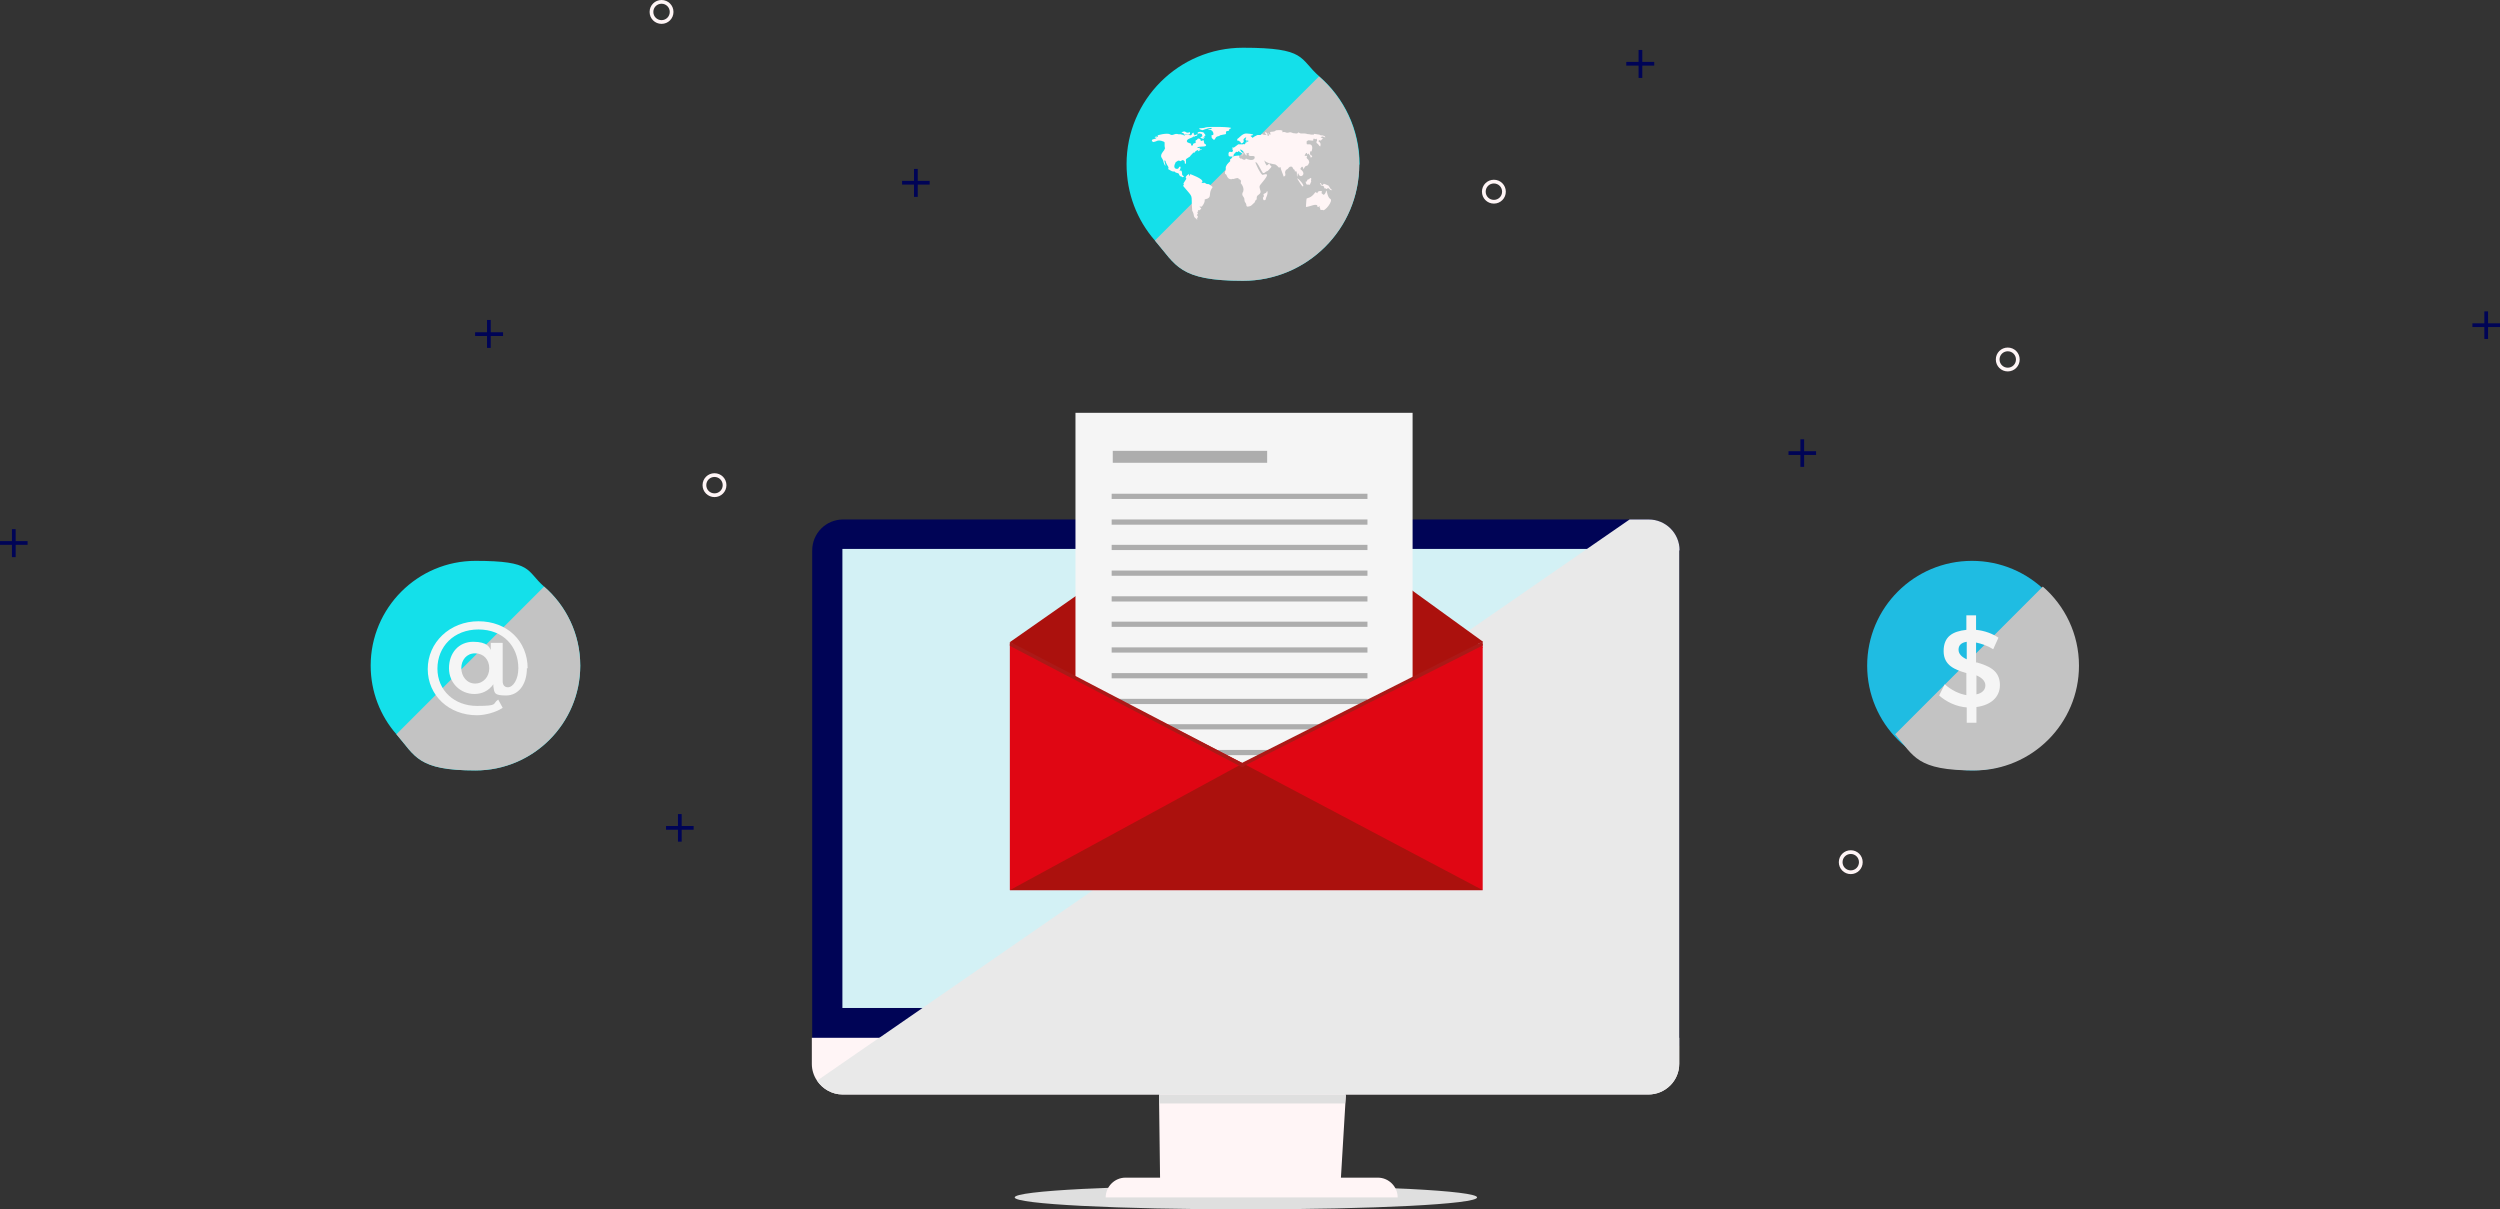 <?xml version="1.0" encoding="UTF-8"?>
<svg xmlns="http://www.w3.org/2000/svg" width="670.4" height="324.2" viewBox="0 0 670.4 324.2">
  <rect x="0" y="0" width="670.4" height="324.2" fill="#333333" stroke="none"/>
  <defs>
    <style>
      .uuid-fd815d56-159e-46d0-9e57-9d0c1935000d {
        fill: #000456;
      }

      .uuid-9fc84ff7-b419-4dc8-9ce4-615feb6dc382 {
        stroke: #fff5f6;
        stroke-width: 1px;
      }

      .uuid-9fc84ff7-b419-4dc8-9ce4-615feb6dc382, .uuid-14cf5bce-ad7a-4f65-b7cd-7370f771c20b {
        fill: none;
        stroke-miterlimit: 10;
      }

      .uuid-5522149d-e001-4f8f-9b5f-b5c8e24cd098 {
        fill: #ab110d;
      }

      .uuid-c5fa332b-25e5-4197-8356-a5d7315bc8eb {
        fill: #d3f1f5;
      }

      .uuid-3d5b1556-dab9-402d-afee-be8ffec20807 {
        fill: #f5f5f5;
      }

      .uuid-61144ed1-0d2b-429a-bdb6-fbb41db13c13 {
        isolation: isolate;
      }

      .uuid-098cf39a-9c8e-4dc6-b1d1-8142714dce50, .uuid-2a33a30f-a0d6-494c-88ee-905ff68176e9, .uuid-a1342aaf-ed68-44ef-a6bc-cf2c44013964 {
        mix-blend-mode: multiply;
      }

      .uuid-098cf39a-9c8e-4dc6-b1d1-8142714dce50, .uuid-babe9bcb-ff39-41fa-b12c-53bb57e8736c {
        fill: #dfdfdf;
      }

      .uuid-2a33a30f-a0d6-494c-88ee-905ff68176e9 {
        fill: #e9e9e9;
      }

      .uuid-a1342aaf-ed68-44ef-a6bc-cf2c44013964 {
        fill: #c3c3c3;
      }

      .uuid-9f1f6e72-035a-47c1-9f10-87487f034b50 {
        fill: #ab1917;
      }

      .uuid-df041627-0379-495f-8742-573944ca8ff0 {
        fill: #1fbce2;
      }

      .uuid-14cf5bce-ad7a-4f65-b7cd-7370f771c20b {
        stroke: #000456;
      }

      .uuid-0d48970e-fe29-4b35-8179-d8cfe0dc0875 {
        fill: #14e0ea;
      }

      .uuid-0f3bdc0f-4240-48c7-a72c-b1ae355078ba {
        fill: #adadad;
      }

      .uuid-88cfd66d-b164-445b-ada4-f0d9d5ec2aaa {
        fill: #fff5f6;
      }

      .uuid-fe8ea3a0-7021-4066-aa1b-df012eb781b2 {
        fill: #e00613;
      }
    </style>
  </defs>
  <g class="uuid-61144ed1-0d2b-429a-bdb6-fbb41db13c13">
    <g id="uuid-b04f663a-d22f-4b1e-be88-58702e839365" data-name="Layer 2">
      <g id="uuid-cc33d93c-6c60-41f4-9f6b-114820eb55e2" data-name="Capa 1">
        <g>
          <path class="uuid-9fc84ff7-b419-4dc8-9ce4-615feb6dc382" d="M180.1,3.2c0,1.5-1.2,2.7-2.7,2.7s-2.7-1.2-2.7-2.7,1.2-2.7,2.7-2.7,2.7,1.2,2.7,2.7Z"/>
          <g>
            <line class="uuid-14cf5bce-ad7a-4f65-b7cd-7370f771c20b" x1="439.9" y1="13.4" x2="439.9" y2="20.9"/>
            <line class="uuid-14cf5bce-ad7a-4f65-b7cd-7370f771c20b" x1="443.6" y1="17.1" x2="436.1" y2="17.1"/>
          </g>
          <path class="uuid-9fc84ff7-b419-4dc8-9ce4-615feb6dc382" d="M194.3,130.1c0,1.5-1.2,2.7-2.7,2.7s-2.7-1.2-2.7-2.7,1.2-2.7,2.7-2.7,2.7,1.2,2.7,2.7Z"/>
          <path class="uuid-9fc84ff7-b419-4dc8-9ce4-615feb6dc382" d="M403.3,51.4c0,1.5-1.2,2.7-2.7,2.7s-2.7-1.2-2.7-2.7,1.2-2.7,2.7-2.7,2.7,1.2,2.7,2.7Z"/>
          <path class="uuid-9fc84ff7-b419-4dc8-9ce4-615feb6dc382" d="M499,231.2c0,1.5-1.2,2.7-2.7,2.7s-2.7-1.2-2.7-2.7,1.2-2.7,2.7-2.7,2.7,1.2,2.7,2.7Z"/>
          <path class="uuid-9fc84ff7-b419-4dc8-9ce4-615feb6dc382" d="M541.1,96.4c0,1.5-1.2,2.7-2.7,2.7s-2.7-1.2-2.7-2.7,1.2-2.7,2.7-2.7,2.7,1.2,2.7,2.7Z"/>
          <g>
            <line class="uuid-14cf5bce-ad7a-4f65-b7cd-7370f771c20b" x1="131.1" y1="85.8" x2="131.1" y2="93.3"/>
            <line class="uuid-14cf5bce-ad7a-4f65-b7cd-7370f771c20b" x1="134.9" y1="89.6" x2="127.4" y2="89.6"/>
          </g>
          <g>
            <line class="uuid-14cf5bce-ad7a-4f65-b7cd-7370f771c20b" x1="245.6" y1="45.3" x2="245.6" y2="52.8"/>
            <line class="uuid-14cf5bce-ad7a-4f65-b7cd-7370f771c20b" x1="249.3" y1="49" x2="241.9" y2="49"/>
          </g>
          <g>
            <line class="uuid-14cf5bce-ad7a-4f65-b7cd-7370f771c20b" x1="182.3" y1="218.3" x2="182.3" y2="225.7"/>
            <line class="uuid-14cf5bce-ad7a-4f65-b7cd-7370f771c20b" x1="186" y1="222" x2="178.6" y2="222"/>
          </g>
          <g>
            <line class="uuid-14cf5bce-ad7a-4f65-b7cd-7370f771c20b" x1="3.7" y1="141.9" x2="3.7" y2="149.4"/>
            <line class="uuid-14cf5bce-ad7a-4f65-b7cd-7370f771c20b" x1="7.4" y1="145.6" y2="145.6"/>
          </g>
          <g>
            <line class="uuid-14cf5bce-ad7a-4f65-b7cd-7370f771c20b" x1="666.7" y1="83.5" x2="666.7" y2="90.9"/>
            <line class="uuid-14cf5bce-ad7a-4f65-b7cd-7370f771c20b" x1="670.4" y1="87.2" x2="663" y2="87.2"/>
          </g>
          <g>
            <line class="uuid-14cf5bce-ad7a-4f65-b7cd-7370f771c20b" x1="483.3" y1="117.8" x2="483.3" y2="125.2"/>
            <line class="uuid-14cf5bce-ad7a-4f65-b7cd-7370f771c20b" x1="487" y1="121.5" x2="479.6" y2="121.5"/>
          </g>
          <g>
            <g>
              <path class="uuid-098cf39a-9c8e-4dc6-b1d1-8142714dce50" d="M396.1,321.1c0,1.8-27.8,3.2-62,3.2s-62-1.4-62-3.2,27.8-3.2,62-3.2,62,1.4,62,3.2Z"/>
              <g>
                <g>
                  <path class="uuid-fd815d56-159e-46d0-9e57-9d0c1935000d" d="M450.3,147.6v132.8H217.8V147.6c0-4.6,3.7-8.3,8.3-8.3h216c4.6,0,8.3,3.7,8.3,8.3Z"/>
                  <path class="uuid-88cfd66d-b164-445b-ada4-f0d9d5ec2aaa" d="M450.3,278.3v7c0,4.5-3.7,8.2-8.3,8.2H226c-2.9,0-5.4-1.5-6.9-3.7-.9-1.3-1.4-2.9-1.4-4.5v-7h232.5Z"/>
                  <rect class="uuid-c5fa332b-25e5-4197-8356-a5d7315bc8eb" x="225.9" y="147.2" width="214.1" height="123.1"/>
                  <polygon class="uuid-88cfd66d-b164-445b-ada4-f0d9d5ec2aaa" points="359.5 317.2 311.1 317.2 310.8 293.8 311 292.7 360.6 292.7 360.9 293.8 359.5 317.2"/>
                  <path class="uuid-88cfd66d-b164-445b-ada4-f0d9d5ec2aaa" d="M374.8,321.1h-78.3c0-2.9,2.4-5.3,5.3-5.3h67.7c2.9,0,5.3,2.4,5.3,5.3h0Z"/>
                </g>
                <polygon class="uuid-babe9bcb-ff39-41fa-b12c-53bb57e8736c" points="360.7 295.9 310.8 295.9 310.8 293.5 360.9 293.5 360.7 295.9"/>
              </g>
            </g>
            <path class="uuid-2a33a30f-a0d6-494c-88ee-905ff68176e9" d="M450.3,147.6v137.7c0,4.5-3.7,8.2-8.3,8.2H226c-2.9,0-5.4-1.5-6.9-3.7l13.6-9.4,3.1-2.1,201.2-139h5.1c4.6,0,8.3,3.7,8.3,8.3Z"/>
          </g>
          <g>
            <circle class="uuid-df041627-0379-495f-8742-573944ca8ff0" cx="528.8" cy="178.5" r="28.1"/>
            <path class="uuid-a1342aaf-ed68-44ef-a6bc-cf2c44013964" d="M557.5,178.5c0,15.5-12.6,28.1-28.1,28.1s-16.1-3.8-21.2-9.7l39.6-39.6c5.9,5.1,9.7,12.7,9.7,21.2Z"/>
            <path class="uuid-3d5b1556-dab9-402d-afee-be8ffec20807" d="M530,177.6c3,.9,6.3,2,6.3,6.1,0,3.3-2.5,5.4-6.3,5.9v4.2h-2.6v-4.1c-2.8-.2-5.5-1.5-7.4-3.2l1.5-3c1.8,1.6,3.9,2.6,5.8,2.9v-5.9c-3-.9-6.1-2-6.1-5.9s2.4-5.3,6.1-5.7v-3.9h2.6v3.9c2.2,.2,4.4,1,6,2.1l-1.4,3.1c-1.6-1-3.2-1.5-4.6-1.8v5.5Zm-2.6-.9v-4.6c-1.4,.2-2.2,.9-2.2,2.1s.9,2,2.2,2.6Zm2.6,9.5c1.5-.3,2.4-1.2,2.4-2.4s-1-2.1-2.4-2.7v5.1Z"/>
          </g>
          <g>
            <path class="uuid-0d48970e-fe29-4b35-8179-d8cfe0dc0875" d="M155.6,178.5c0,15.5-12.6,28.1-28.1,28.1s-16.1-3.8-21.2-9.7c-4.3-4.9-6.9-11.4-6.9-18.4,0-15.5,12.6-28.1,28.1-28.1s13.5,2.6,18.4,6.9c5.9,5.1,9.7,12.7,9.7,21.2Z"/>
            <path class="uuid-a1342aaf-ed68-44ef-a6bc-cf2c44013964" d="M155.6,178.5c0,15.5-12.6,28.1-28.1,28.1s-16.1-3.8-21.2-9.7l39.6-39.6c5.9,5.1,9.7,12.7,9.7,21.2Z"/>
            <path class="uuid-3d5b1556-dab9-402d-afee-be8ffec20807" d="M141.3,179.1c0,4.5-2.3,7.4-5.6,7.4s-3.1-.7-3.4-2.4v-.6c-1.3,1.8-3.1,2.6-5.1,2.6-3.6,0-6.8-2.8-6.8-6.9s2.6-7.1,6.5-7.1,4.4,1.6,4.7,2.2v-1.9h3.2v10.3c0,1.1,.6,1.6,1.4,1.6,1.4,0,2.8-2.1,2.8-5.1,0-5.9-4.1-10.4-10.7-10.4s-11,4.6-11,10.5,4.6,10,10.6,10,4-.6,5.7-1.7l1.2,2.2c-1.7,1.2-4.7,2-6.9,2-7.5,0-13.2-5.3-13.2-12.4s5.9-12.8,13.6-12.8,13.2,5.3,13.2,12.7Zm-17.6,0c0,2.3,1.5,4.2,3.7,4.2s3.8-1.8,3.8-4.1-1.5-4-3.8-4-3.7,1.8-3.7,4Z"/>
          </g>
          <g>
            <g>
              <path class="uuid-0d48970e-fe29-4b35-8179-d8cfe0dc0875" d="M364.5,44.1c0,17.3-14,31.2-31.2,31.2s-17.9-4.2-23.6-10.8c-4.8-5.5-7.6-12.6-7.6-20.5,0-17.2,14-31.2,31.2-31.2s15,2.9,20.5,7.7c6.6,5.7,10.8,14.2,10.8,23.6Z"/>
              <path class="uuid-a1342aaf-ed68-44ef-a6bc-cf2c44013964" d="M364.5,44.1c0,17.3-14,31.2-31.2,31.2s-17.9-4.2-23.6-10.8l44-44c6.6,5.7,10.8,14.2,10.8,23.6Z"/>
            </g>
            <g>
              <path class="uuid-88cfd66d-b164-445b-ada4-f0d9d5ec2aaa" d="M330.5,42.1c-.2,.3-.2,.2-.3,.4l-.3,.2h0c-.1,.3,0,.3,0,.5-.9,.9-.9,.9-1.2,1.6,0,.2,0,.3,0,.4,0,0,0,0,0,.2,0,.5,0,.2-.2,.6,0,0,0,.2,0,.2,0,.3,0,.2,0,.4,.6,.3,.3,.5,.8,1.1,0,0,.2,.1,.2,.2,0,0,.6,.3,.9,.1,0,0,.1-.1,.2,0,.2,.1,1.5-.6,1.6,0,0,0,0,.1,0,.1h0c.2-.1,0,0,.3,0,.1,.2,.1,.1,.2,.2,.2,.5,0,.6,0,.8,0,0,1.3,1.4,.5,2.6-.3,.9,.5,1,.5,1.8s.4,.8,.5,1.3c0,.3,0,.3,.2,.6,0,0,.2,0,.2,0,0,0,.2-.1,.2,0,.1,0,.6-.2,.6-.2,.1,0,.8-.7,.9-.8,.2,0,.3-.7,.5-.8,0,0,.1-.1,.2-.1,0,0,.1,0,0,0,0-.1,0-.3,0-.4,0,0,0,0,0-.1,0-1,1.5-.7,.9-2.2-.3-.9-.1-1,.2-1.4,1.5-1.8,2.6-3.2,.5-2.5-.6-.1-2.2-3.6-1.9-3.4,.5-.2,1.7,2.8,2,2.9h.3c.7-.5,.3-.3,1-.6,1.4-1.4,.9-1.1,.7-1.4-.4-.4-.2-.7-.4-.5-.2,.2-.6,.6-.7,.4-.7-1.1-.5-1.4-.4-1.2,.2,.6,2.2,.9,2.8,1,.6,.4,.8,.7,.9,.8,.2,.2,.5-.3,.5,0,0,.4,.8,2.2,.8,2.4,0,.1,.3,0,.4-.2,.2,0,0-.8,0-.9,.2-.9,.6-.7,.8-1,.1-.2,.6-.6,.6-.5,0,0,.4,0,.4,0,.2,0,.3,.5,.5,.7,.2,.2,.3,0,.3,.3,0,.8,.3-.2,.5,.4,.2,.7,0,.6,.1,1,0,.2,.1,.2,.1,.3,0,0,.1-1.4,.3-.8,.4,1.4,2.2,.2,.8-1-.2-.2-.4-.2-.2-.5,.2-.3,.3-.4,.4-.4,.5,.3,.2,1.1,.4,.6,.4-.7,.2-.4,.4-.6,0-.2,.4-.2,.6-.3,.2-.1,.5-.8,.5-.9,0,0-.2-.6-.2-.6,0,0,0,0-.2-.2-.2-.2-.3-.3-.3-.4,0,0,0,0,0-.2,0-.1,.1,0,.1-.2s.1-.2,0-.1c-.2,0,0,0-.2,0s-.6,0-.4-.2c.2-.3,.3-.5,.3-.5s.2-.2,.3,0c0,.2,0,.2,.1,.3,0,.1,.3-.2,.3-.2,.2,0,.2,.2,.2,.4,0,0,0,0,0,0,.2,.1,.3,0,.3,.3s0,.3,0,.3c0,0,.2,0,.3,0,0,0,.2-.3,.2-.3,0-.1-.4-.3-.6-.5,0,0,0-.3,0-.4,0,0,.1-.1,0-.2,0-.1,0-.2,.2-.2s.2,0,.2,0c0,0,.7-1.7-.5-1.9-.4,0-.5,0-.6,0,0-.1-.1,.2-.2-.2,0-.3,0-.6,0-.6,0,0,.2-.1,.3-.2,0-.1,.2-.1,1.1,0,.6,.1,.3-.2,.4-.4,.3-.4,.3,.2,.6,0,.1-.1,.2-.1,.2-.1h0c.1,0,.2,.4,.2,.5-.5,.7,.2,.8,.3,1,0,0,.7,1.1,.6,.2,0-.1,.1-.2,0-.4-.2-.6-1-.6-.2-.9,0,0,.2-.2,.2,0,0,.1-.2,.5,.2,0,.4-.4,.2-.3,.2-.3,.5,0,.5,0-.4-.5,0,0,0,0,.2,0,0,0,0-.1,.2-.2,0,0,.5,0,.6,.2,0,0,.4,0,.4,0,0,0-.3-.2-.3-.3,0,0-.5-.2-.6-.2-.2,0-.3,0-.4,0-.1,0-.3-.2-.4-.2s-1.3-.2-1.4-.2c0,0-.1,.3-.2,.2,0,0-.1,0-.3,0-.2,0-.5,0-.8-.1-1.3-.1-.2-.1-1.2-.2-.3,0-.9,0-1.1,0,0,0-.6-.3-.7-.3,0,.2-.3,.3-.3,.3,0,0-.3,0-.3,0-.2-.1-.7,0-1-.2-.6-.3-.9,0-1.2,0-.6,0-.5-.2-1-.2-1.3,.2,.5-.3-.9-.5-.2,0,.1,0-.4,0,0,0-.9,0-.9,.1-.4,.5-1.6,.2-1.5,.5,0,.2,.1,.3,.1,.4,0,.9-.8-.8-.6-.2,.1,.4,.4,.6,.1,.7-.4,.1-.3-.2-.3-.4,0-.5-.8-.7-.7-.4,0,.3,0,0,.2,.3s.3,0,.2,.2c-.2,.2-.7,0-.9,0-.2-.1-.1-.2-.3-.1-.2,0-.3,.3-.4,.2,0,0-.3,0-.3,0,0,0-.3,0-.4,0,0,0-.2,0-.5,.2-.7,.3-.9,.7-1,.5,0-.2-.6-.4-.4-.5,1.4-.3,.3-.5-1.1-.6-1.1-.1-2.1,1.3-2.4,1.4-.2,0-.1,.7,0,.6,0,0,0-.3,.3,0,.3,.2,.5,.2,.5,.4,0,.2,.2,.3,.4,.2,.5-.3,.2-.2,.5-.6-.6-.3,.6-1.2,.6-.9,0,0-.2,.4-.2,.5,0,0,.1,.3,.2,.3s.5,0,.5,0c.3,.2-.1,.3-.3,.3-.1,0-.3-.2-.2,0s0,.4,0,.3c0,0-.3-.2-.2,0,0,.2-.2,.4-.2,.4,0,0-.4-.1-.6,0,0,.1-.2,0-.3,0-.2,0-.5,0-.6,0-.3-.2-1.2,1-1.7,.9-.7-.1,.3,.3,0,.3-.6,0,0,0,0,.4,.1,0,0,.3-.1,.4-.4,.2-.2,0-.7,0-.5,0-.4,1.2-.2,1.2,1.9,.3,.8-.6,1.6-.8,0-.1,.2-.4,.4-.4,.8,.2,.1,0,.6-.2,.1,0,.1,.2,.3,.3,0,0,.2,0,.2,.1,.6,.3,.4,.2,.6,.4,0,0,0,0,0,0-.1,.3-.4,.3-.4,.3,.2,.2,.2,.1,.5-.2,0,0,0,0,0,0,0,0,0-.2,0-.1,0,0,.1,0,.1,0,0,0-.3-.4-.3-.4,0,0-.3-.2-.3-.2,0,0,0,0-.1-.2,0-.1-.1,0-.2-.2,0,0-.1-.2,0-.2,1.1,.2,1.6,2.3,1.7,1.4,0,0,.2,0,.1,0-.2-.1-.2-.4-.1-.4,.4,0,.6-.2,.6,0-.5,1.5,2,0,1.5,1.4-.4,.8-2.1,.2-2.3,0,0,0-.1,.8-1.2,0-.1,0-.2,.1-.3,0-.1-.3-.3,.1-.3-.5,0-.1,.2-.2,0-.3,0,0-1.4,.1-1.4,.2,0,0-1,.3-1.2,0h0Z"/>
              <path class="uuid-88cfd66d-b164-445b-ada4-f0d9d5ec2aaa" d="M339.7,51.3c0,.2-.2,.4-.2,.4,0,0-.6,.3-.6,.3-.2,0,0,.3,0,.4,0,.1,0,.5-.1,.5-.2,0-.1,0-.1,.5l.2,.3s.3,0,.4-.1c0,0,.1,0,.1-.1,0-.5,.5-1,.5-1.9v-.3h0Z"/>
              <path class="uuid-88cfd66d-b164-445b-ada4-f0d9d5ec2aaa" d="M350.4,53.2c-.1,.1-.2,2.3-.2,2.3,1,0,3.2-1.3,3.1,0h.2c.8-.5,.2,0,.4,.2,.2,0,0,.7,.4,.6,0,0,.4,0,.4,0,.4,.6,3-2.5,2-3-.9-.4-.9-3.3-1.2-1.7-.6,1.2-.8,.3-1,.3s-.1-.3,0-.6c0-.1-1-.2-1.2,.3,0,.2,.2,.3-.3,.1,.1,0-.1-.4-.4,0-1.1,1.5-1.9,1.3-2.1,1.5h0Z"/>
              <path class="uuid-88cfd66d-b164-445b-ada4-f0d9d5ec2aaa" d="M351.3,47.7c0,.1-.3,.5-.5,.4-.3,0-.3,.7-.5,.6-.4-.2,0,.9,.2,.8,0,0,.4,0,.4,0,.3,.1,.5,0,.4-.1-.1-.1,.2-.2,.2-.4,0,0,0,0,0-.2,0,0,.1,0,.1,0s0,0,0-.2c-.2-.5,.4-.7-.3-.9h0Z"/>
              <path class="uuid-88cfd66d-b164-445b-ada4-f0d9d5ec2aaa" d="M354,49.1c.4-.1,.1,0,.4,.4,.3,.5,.5-.4,.7-.2,0,0,1.1,.4,1.2,.5,.1,.2,0,.2,.2,.3,.3,.3-.2,0,.2,.4,.4,.4,.6,.5,.5,.5-.2,0-.4,0-.6-.2-.8-.9-.5,.3-1.2-.3,0,0,0-.1-.2,0-.3,0,0-.1-.1-.3,0-.2-.4-.4-.5-.4,0,0-.5,0-.5-.3,.3,0,0-.2-.2-.3,0,0,0,0,.2,0h0Z"/>
              <path class="uuid-88cfd66d-b164-445b-ada4-f0d9d5ec2aaa" d="M347.8,47.9s0,0,.2,0c.2,0,2.1,2,1.3,2.1-.3-.2-1.1-1.6-1.5-2.2h0Z"/>
              <path class="uuid-88cfd66d-b164-445b-ada4-f0d9d5ec2aaa" d="M321,58.8c-1.3-.8-.5-.9-1.3-2.3-.4-4.9,.6-3-2.4-6.6v-.2c.1,0,.3-.2,.1-.3-.3-.2,.9-1.4,.7-1.6-.4-.3,.2-.7,.3-.9,.4,0,.3-.5,.4-.2,.2,.4,0,.6,.2,.5,0,0,.1-.5,.2-.5,0,0,3.7,1.3,3.2,2.1-.1,.2-.3,.3-.2,.3,.2,0,.6-.2,.6,0s0-.3,.4,0c.4,.4,.8,.2,1,.3,1.6,1.1,.8,.5,.4,1.9-.3,1,.2,1.8-1.3,2.1-.5,.1-.1,.3-.3,.7,0,.2-.5,1.2-.8,1.3,0,.2-.5-.2-.5,0,0,.3,.5,.3,.4,.5,0,.1-.4,.5-.5,.5-.7-.3,0,.6-.5,.4h-.1c0,.2,.3,.2,.2,.5,0,0-.1,.2-.2,.3-.2,.5,.2,0,.2,.4s-.1,.4-.2,.6c0,.3,.2,.4-.2,.3h0Z"/>
              <path class="uuid-88cfd66d-b164-445b-ada4-f0d9d5ec2aaa" d="M317.5,47.4c-.2-.3-.5-.4-.5-.6,0-2.2-1.1-.1-.5-1.5,.3-.9-.3-.6-.3-.5-.2,.4-.1,.3-.5,.5-.6,0-.8-.3-.8-.7s.3-.9,.3-.9c0-.3,.3-.3,.4-.4,.6-.6,.9,.2,1.2-.2,.3-.4,.9,0,.9,.3s0,.8,.3,.4c.1,0,0-.8,0-.9-.1-.4,1.2-.8,1.2-1.1,0,0,.8-.9,.9-.9s.3,0,.3,0c0-.5,1.4-.9,1-.7-.1,0-.4,.6,0,.3,.3-.2,.8-.4,.8-.4,.3-.3-.4,0-.4,0-.6-.2,.8-.6-.7-.4-.1,0-.1-.4,1.3-.4s1-.5,.9-.6c-.3-.3-.3,.2-.5-.9,0-.4-.2-.1-.7,0-.2,0-.1-.3-.2-.4,0-.2-.7-.3-.7-.2,0,0-.3,.4-.4,.4,0,0-.1-.2-.2,.2,0,1,.2,.3-.5,.7-.3,0-.1,.5-.3,.5,0,0-.3,0-.4,0,0,0,0-.4,0-.4h.1c-.3-.2-1.1-.3-1.2-.6-.3-.8,1.5-1,1.6-1.3,0-.3,.2-.1,.2,0,0,.2,0,0,.4-.2,0,0,.6,0,.6-.4,0-.4-1,.6-.8,0,0,0-.2,0-.2-.2,0-.1,0-.3,0-.3-.1,0-.3,0-.4,.2-.3,.8-.7,.4-1,.3,0,0-1.1,0-1.1,.3,0,0-.3-.3-.7-.3s0-.1,0-.1-.9,0-.9,0c-1-.4-1.5,.6-2.3,0-.6-.4-3.5,.2-3.3,.4,.1,0,.2,.2,0,.3,0,0-.4-.2-.6,0-.3,.2,0,.4,0,.3,0-.2,.4-.2,.3,0-.3,.4-1.1,.2-1.2,.6,0,0,0,.3,0,.3,0,0,.4,.1,.3,.2,0,.1-.1,.2,0,0,0,0,.6-.1,.8-.2,.7-.5,2.2,0,2.3,.3,0,.3,0,.8,0,.9,0,.6,.3,.8,0,.8,0,.1,0,.3-.3,.6-1.4,1.7-.1,1.8,0,2.9,0,0,.1,.4,.3,.8,0,0,.1,.2,.2,.3,0,.2,0-.2,0-.3,0,0,0,0-.2-.8-.2-.6,.3-.4,.3,0,0,.2,.3,.6,.3,.7,0,0,0,0,.3,.5,.1,.2,.2,.2,.1,.5,0,.1,0,.3,0,.3,.2,0,.8,.6,1.4,.6,.1,0,.3,0,.3,0,.3,.5,.9,.3,1.1,.6,.4,.8,0,.2,.5,.7h.2l.2,.2h.2Z"/>
              <path class="uuid-88cfd66d-b164-445b-ada4-f0d9d5ec2aaa" d="M321.9,34.4c1.1-.1,1.1-.1,1.3-.2,.5-.3,7.6-.2,6.9,.2-.9,.4-.2,.5-.7,.7-.4,.1-.5,0-.6,.2-.2,.4,.2,.4-.2,.7,0,0-1.2,.2-1.5,.3,0,0,.1,.1-.3,.2s-.5,.1-.7,.3c0,0-.5,.9-.6,.7-.6-.5-.6-.5-.6-.9-.1-.8,.3,0,.5-.6,0-.8-.6-1.1-.8-1.2-.8,0-.8-.3,.1-.2,.3-.1,.6-.5-.6-.2-1.7,.4-1.5,.7-2,.4,.2,0-.8-.1-.4-.4,0,0,.1-.1,.1-.1h0Z"/>
              <path class="uuid-88cfd66d-b164-445b-ada4-f0d9d5ec2aaa" d="M321.4,35.4c-.1,.1-.4,.3-.3,.3,.5,.5,0-.1,.7,.1,.5,.2,.4,0,.5,.2,.1,.4,.3,.6-.2,.7-.8,.2,1.1,.8,.7,.4-.2-.2,0-.3,0-.3,.7,.5-.3-.7,.4-.3v-.4l-.3-.3c.3-.2-.8-.6-1.4-.4h-.1Z"/>
              <path class="uuid-88cfd66d-b164-445b-ada4-f0d9d5ec2aaa" d="M316.8,35.6c.5-.5,1-.3,1-.3,.8,.7,1.4-.2,1.3,.3,0,.3,.1,.4-.1,.4-.2,0-.5,.2-.6,.1-.2-.1-1.1,.2-1-.3,0-.3-.1,0-.4-.2,0,0-.2,0-.2,0h0Z"/>
            </g>
          </g>
          <g>
            <polygon class="uuid-5522149d-e001-4f8f-9b5f-b5c8e24cd098" points="397.7 173.7 396.5 172.8 396.5 172.6 397.7 172.1 335.4 127 270.8 172.2 271.5 172.6 271.5 214.2 396.5 214.2 396.5 173.7 397.7 173.7"/>
            <g>
              <rect class="uuid-3d5b1556-dab9-402d-afee-be8ffec20807" x="288.4" y="110.7" width="90.4" height="105.2"/>
              <rect class="uuid-0f3bdc0f-4240-48c7-a72c-b1ae355078ba" x="298.4" y="120.9" width="41.4" height="3.2"/>
              <rect class="uuid-0f3bdc0f-4240-48c7-a72c-b1ae355078ba" x="298.1" y="132.4" width="68.6" height="1.4"/>
              <rect class="uuid-0f3bdc0f-4240-48c7-a72c-b1ae355078ba" x="298.1" y="139.3" width="68.6" height="1.4"/>
              <rect class="uuid-0f3bdc0f-4240-48c7-a72c-b1ae355078ba" x="298.1" y="146.1" width="68.6" height="1.4"/>
              <rect class="uuid-0f3bdc0f-4240-48c7-a72c-b1ae355078ba" x="298.1" y="153" width="68.6" height="1.4"/>
              <rect class="uuid-0f3bdc0f-4240-48c7-a72c-b1ae355078ba" x="298.1" y="159.9" width="68.6" height="1.4"/>
              <rect class="uuid-0f3bdc0f-4240-48c7-a72c-b1ae355078ba" x="298.1" y="166.7" width="68.6" height="1.4"/>
              <rect class="uuid-0f3bdc0f-4240-48c7-a72c-b1ae355078ba" x="298.1" y="173.6" width="68.6" height="1.4"/>
              <rect class="uuid-0f3bdc0f-4240-48c7-a72c-b1ae355078ba" x="298.1" y="180.5" width="68.6" height="1.4"/>
              <rect class="uuid-0f3bdc0f-4240-48c7-a72c-b1ae355078ba" x="298.1" y="187.4" width="68.6" height="1.4"/>
              <rect class="uuid-0f3bdc0f-4240-48c7-a72c-b1ae355078ba" x="298.1" y="194.2" width="68.6" height="1.4"/>
              <rect class="uuid-0f3bdc0f-4240-48c7-a72c-b1ae355078ba" x="298.1" y="201.1" width="68.6" height="1.4"/>
            </g>
            <g>
              <polygon class="uuid-fe8ea3a0-7021-4066-aa1b-df012eb781b2" points="397.6 238.7 270.8 238.7 270.8 172.6 333.3 204.7 397.6 172.6 397.6 238.7"/>
              <polygon class="uuid-5522149d-e001-4f8f-9b5f-b5c8e24cd098" points="333.3 204.7 397.6 238.7 270.8 238.7 333.3 204.7"/>
              <path class="uuid-9f1f6e72-035a-47c1-9f10-87487f034b50" d="M397.6,172.1c0,0-.1,0-.2,0l-64.6,32.6c-.2,.1-.3,.4-.2,.6,0,.2,.2,.3,.4,.3s.1,0,.2,0l64.4-32.5v-1Z"/>
              <path class="uuid-9f1f6e72-035a-47c1-9f10-87487f034b50" d="M333.5,204.8l-62.5-32.6c0,0-.1,0-.2,0v1l62.2,32.5c0,0,.1,0,.2,0,.2,0,.3,0,.4-.3,.1-.2,0-.5-.2-.6Z"/>
            </g>
          </g>
        </g>
      </g>
    </g>
  </g>
</svg>